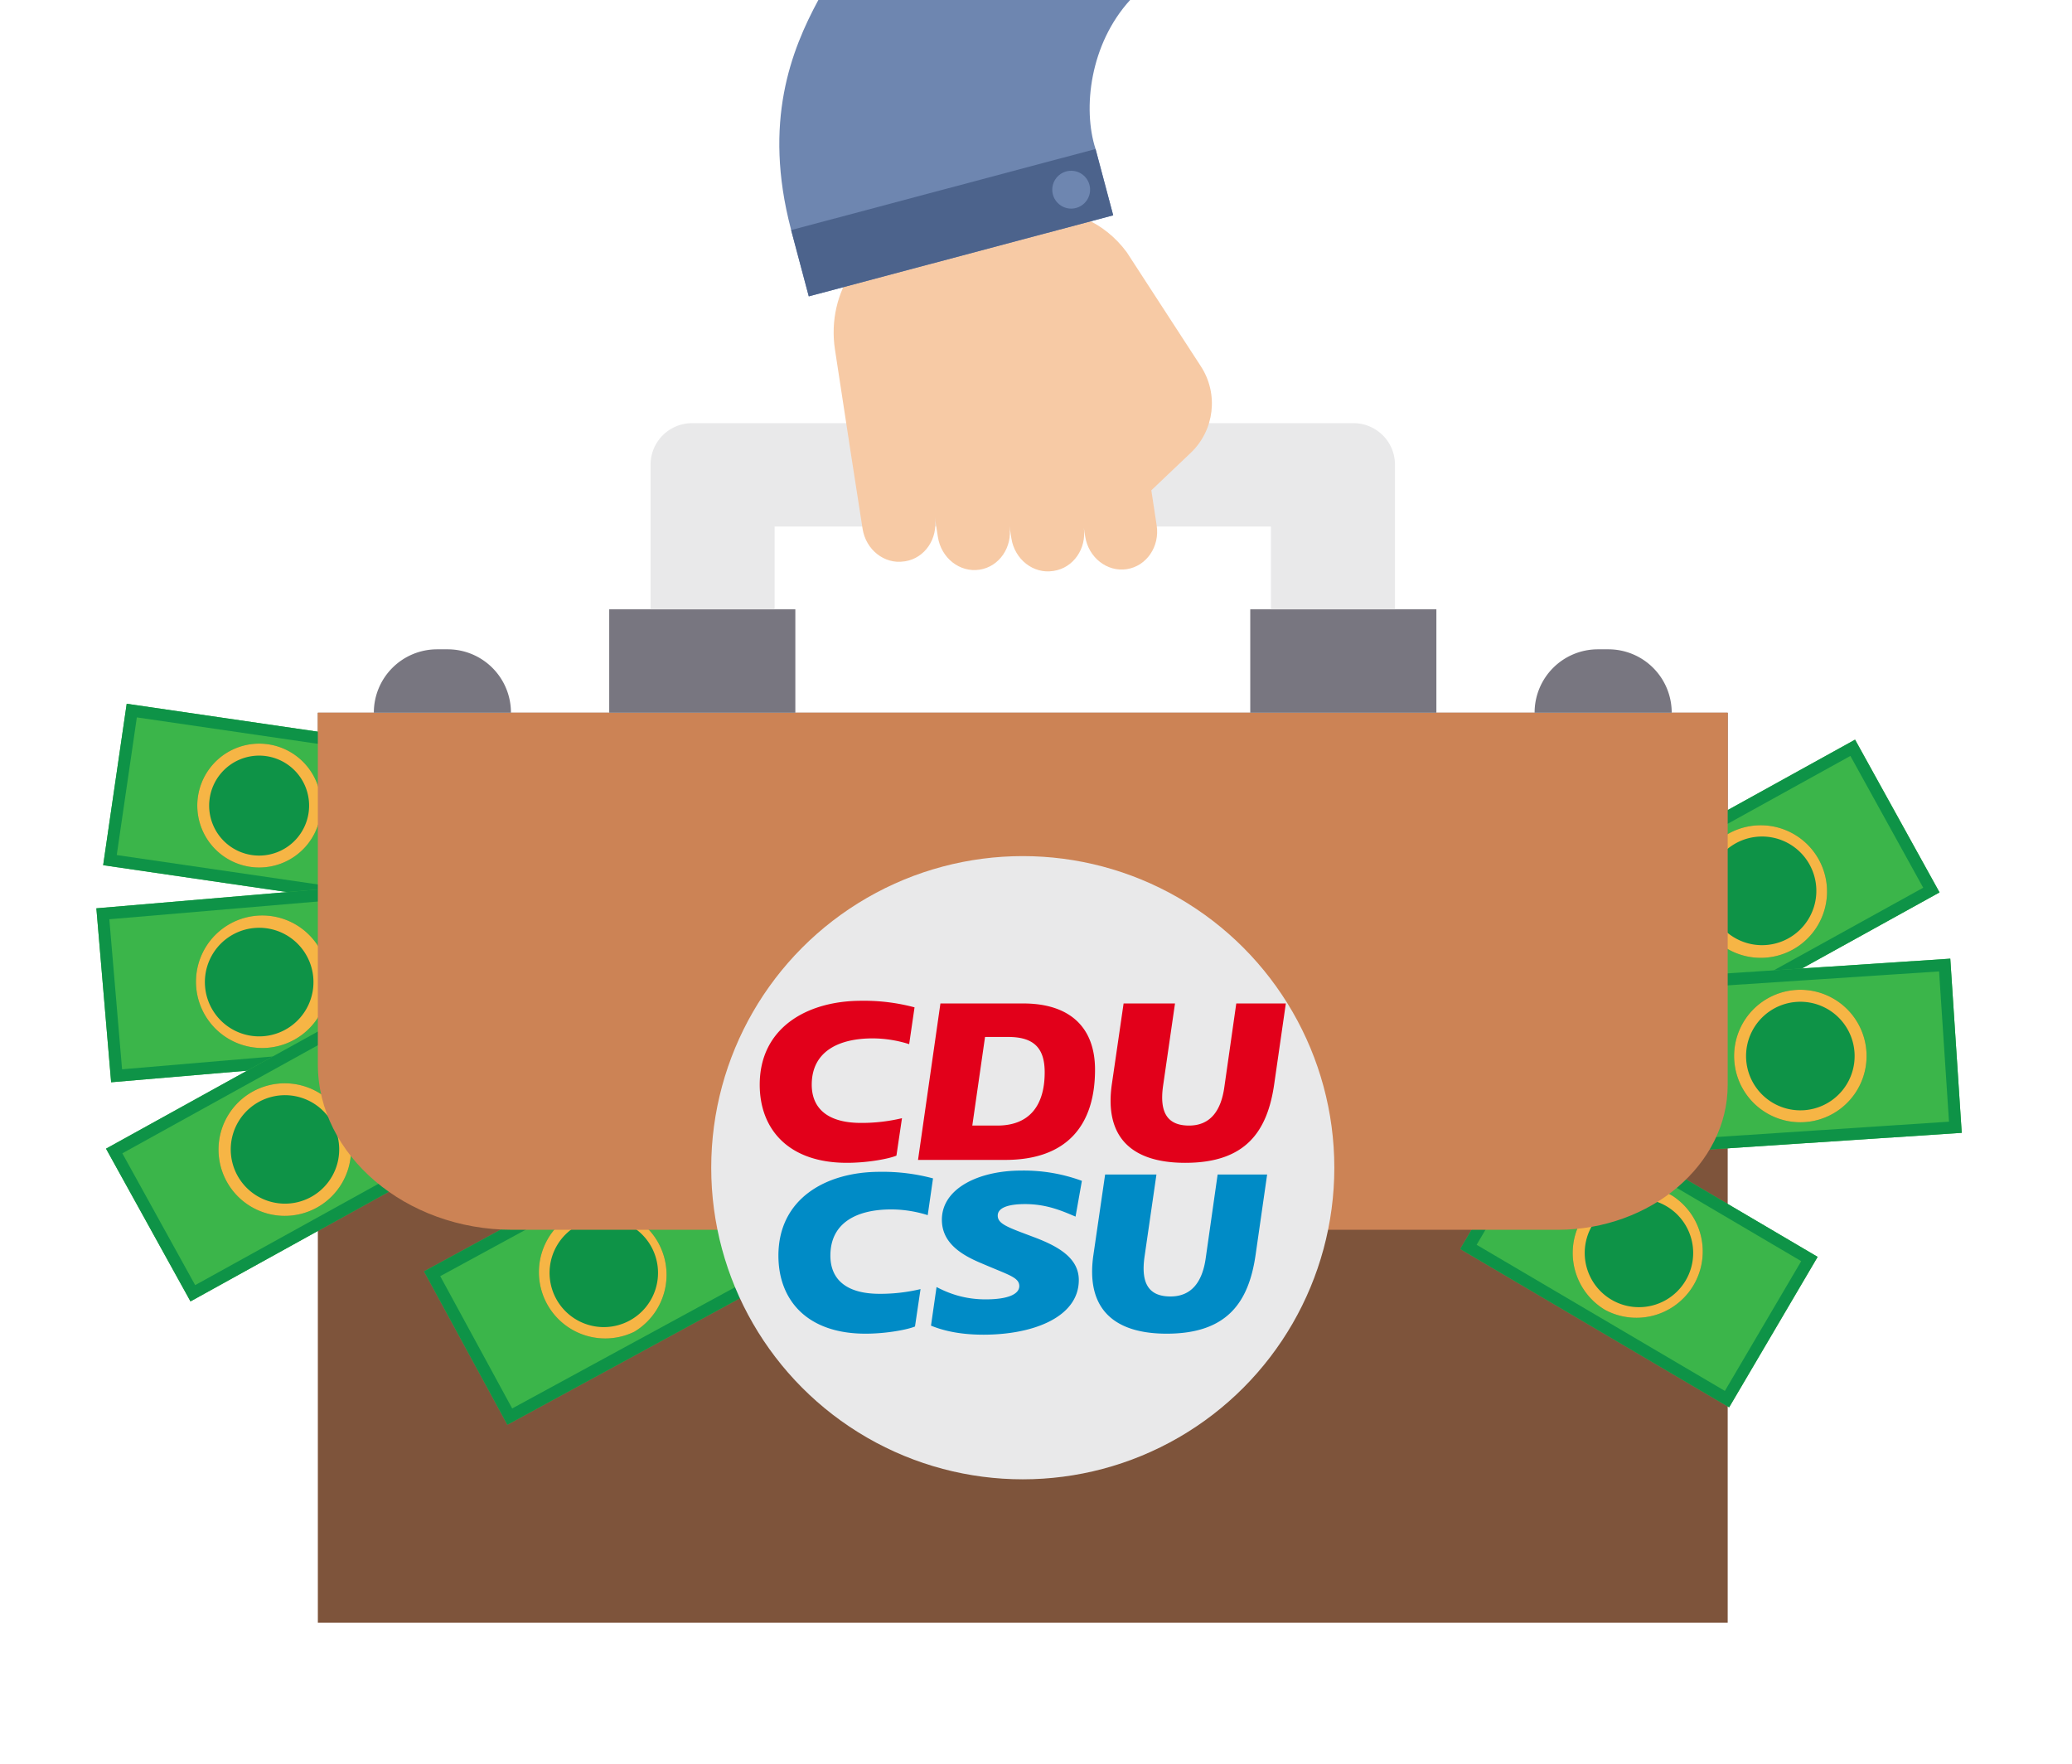 <svg viewBox="0 0 47 40" xmlns="http://www.w3.org/2000/svg" fill-rule="evenodd" clip-rule="evenodd" stroke-linejoin="round" stroke-miterlimit="2">
  <path fill="#7e543b" fill-rule="nonzero" d="M7.21 16.164h31.98v20.639H7.21z"/>
  <path d="M15.835 25.453l-6.217 3.381 1.891 3.478 6.217-3.382-1.891-3.477z" fill="#3bb54a"/>
  <path d="M15.835 25.453l-6.217 3.381 1.891 3.478 6.217-3.382-1.891-3.477zm-.109.368l1.632 3-5.74 3.122-1.632-3 5.74-3.122z" fill="#0e9347"/>
  <path d="M12.954 27.562a1.504 1.504 0 011.436 2.64 1.504 1.504 0 01-1.436-2.64z" fill="#0e9347"/>
  <path d="M12.954 27.562a1.504 1.504 0 011.436 2.64 1.504 1.504 0 01-1.436-2.64zm.13.239a1.23 1.23 0 111.176 2.16 1.23 1.23 0 01-1.176-2.16z" fill="#f6b545"/>
  <path d="M9.419 16.917l-6.545-.956-.534 3.661 6.545.956.534-3.661z" fill="#3bb54a"/>
  <path d="M9.419 16.917l-6.545-.956-.534 3.661 6.545.956.534-3.661zm-.308.23l-.456 3.123-6.007-.878.456-3.122 6.007.877z" fill="#0e9347"/>
  <path d="M6.083 16.88a1.404 1.404 0 11-.406 2.78 1.404 1.404 0 01.406-2.78z" fill="#0e9347"/>
  <path d="M6.083 16.88a1.404 1.404 0 11-.406 2.78 1.404 1.404 0 01.406-2.78zm-.04.269a1.133 1.133 0 11-.33 2.243 1.133 1.133 0 01.33-2.243z" fill="#f6b545"/>
  <path d="M9.238 20l-7.052.6.335 3.945 7.052-.601L9.238 20z" fill="#3bb54a"/>
  <path d="M9.238 20l-7.052.6.335 3.945 7.052-.601L9.238 20zm-.248.294l.289 3.403-6.51.554-.289-3.403 6.51-.554z" fill="#0e9347"/>
  <path d="M5.752 20.775a1.503 1.503 0 11.254 2.992 1.503 1.503 0 01-.254-2.992z" fill="#0e9347"/>
  <path d="M5.752 20.775a1.503 1.503 0 11.254 2.992 1.503 1.503 0 01-.254-2.992zm.023.271a1.231 1.231 0 11.208 2.454 1.231 1.231 0 01-.208-2.454z" fill="#f6b545"/>
  <path d="M8.599 22.627l-6.194 3.424 1.916 3.464 6.194-3.424-1.916-3.464z" fill="#3bb54a"/>
  <path d="M8.599 22.627l-6.194 3.424 1.916 3.464 6.194-3.424-1.916-3.464zm-.106.369l1.652 2.989-5.718 3.161-1.652-2.989 5.718-3.161z" fill="#0e9347"/>
  <path d="M5.733 24.756a1.503 1.503 0 111.454 2.632 1.503 1.503 0 01-1.454-2.632z" fill="#0e9347"/>
  <path d="M5.733 24.756a1.503 1.503 0 111.454 2.632 1.503 1.503 0 01-1.454-2.632zm.132.238a1.23 1.23 0 111.19 2.153 1.23 1.23 0 01-1.19-2.153z" fill="#f6b545"/>
  <path d="M42.079 16.775l-6.194 3.424 1.916 3.464 6.194-3.424-1.916-3.464z" fill="#3bb54a"/>
  <path d="M42.079 16.775l-6.194 3.424 1.916 3.464 6.194-3.424-1.916-3.464zm-.106.369l1.652 2.989-5.718 3.161-1.652-2.989 5.718-3.161z" fill="#0e9347"/>
  <path d="M39.213 18.904a1.503 1.503 0 111.454 2.632 1.503 1.503 0 01-1.454-2.632z" fill="#0e9347"/>
  <path d="M39.213 18.904a1.503 1.503 0 111.454 2.632 1.503 1.503 0 01-1.454-2.632zm.131.238a1.232 1.232 0 111.191 2.156 1.232 1.232 0 01-1.191-2.156z" fill="#f6b545"/>
  <g>
    <path d="M44.239 21.742l-7.062.466.26 3.95 7.062-.466-.26-3.95z" fill="#3bb54a"/>
    <path d="M44.239 21.742l-7.062.466.26 3.95 7.062-.466-.26-3.95zm-.254.289l.225 3.408-6.52.43-.224-3.408 6.519-.43z" fill="#0e9347"/>
    <path d="M40.739 22.451a1.502 1.502 0 11.198 2.998 1.502 1.502 0 01-.198-2.998z" fill="#0e9347"/>
    <path d="M40.739 22.451a1.502 1.502 0 11.198 2.998 1.502 1.502 0 01-.198-2.998zm.018.271a1.23 1.23 0 11.162 2.457 1.23 1.23 0 01-.162-2.457z" fill="#f6b545"/>
  </g>
  <g>
    <path d="M41.23 28.505l-6.099-3.589-2.008 3.411 6.1 3.59 2.007-3.412z" fill="#3bb54a"/>
    <path d="M41.23 28.505l-6.099-3.589-2.008 3.411 6.1 3.59 2.007-3.412zm-.372.097l-1.732 2.943-5.631-3.314 1.732-2.943 5.631 3.314z" fill="#0e9347"/>
    <path d="M37.939 27.121a1.504 1.504 0 01-1.524 2.59 1.502 1.502 0 111.524-2.59z" fill="#0e9347"/>
    <path d="M37.939 27.121a1.504 1.504 0 01-1.524 2.59 1.502 1.502 0 111.524-2.59zm-.138.235a1.23 1.23 0 11-1.248 2.12 1.23 1.23 0 011.248-2.12z" fill="#f6b545"/>
  </g>
  <path d="M7.21 16.164h31.98v8.443c0 1.801-1.743 3.284-3.86 3.284H11.621c-2.42 0-4.411-1.694-4.411-3.753v-7.974z" fill="#cc8355" fill-rule="nonzero"/>
  <g>
    <circle cx="23.2" cy="26.483" r="7.067" fill="#e9e9ea"/>
    <path d="M20.881 29.236a3.934 3.934 0 01-.927.107c-.783 0-1.118-.349-1.118-.866 0-.76.619-1.048 1.378-1.048.406 0 .727.097.83.13l.12-.834a4.413 4.413 0 00-1.206-.149c-1.22 0-2.301.606-2.301 1.901 0 1.006.647 1.77 1.975 1.77.484 0 .96-.094 1.123-.163l.126-.848zm1.425 1.034c1.155 0 2.165-.41 2.165-1.239 0-.494-.451-.759-1.006-.969l-.223-.084c-.433-.163-.61-.242-.61-.409 0-.168.214-.261.619-.261.485 0 .829.149 1.146.284l.144-.811a3.81 3.81 0 00-1.378-.233c-.964 0-1.798.406-1.798 1.114 0 .498.391.773.861.973l.21.089c.475.2.685.261.685.443 0 .176-.237.302-.764.302-.494 0-.853-.144-1.113-.28l-.126.876c.186.075.559.205 1.188.205zm3.926-3.633h-1.164l-.266 1.826c-.172 1.187.429 1.784 1.663 1.784 1.373 0 1.863-.713 2.017-1.794l.261-1.816H27.62l-.27 1.896c-.074.526-.312.87-.799.87-.483 0-.678-.284-.589-.903l.27-1.863z" fill="#008bc6" fill-rule="nonzero"/>
    <path d="M23.212 22.758h-1.88l-.508 3.548h1.977c1.395 0 2.038-.779 2.038-2.047 0-.97-.583-1.501-1.627-1.501zm-.336.76c.602 0 .821.279.821.802 0 .751-.345 1.207-1.073 1.207h-.569l.289-2.009h.532zM20.46 25.36a3.937 3.937 0 01-.928.107c-.783 0-1.119-.35-1.119-.867 0-.76.62-1.05 1.38-1.05.406 0 .728.098.83.131l.122-.835a4.436 4.436 0 00-1.208-.149c-1.222 0-2.304.606-2.304 1.903 0 1.007.649 1.772 1.977 1.772.485 0 .961-.094 1.124-.163l.126-.849zm6.193-2.602h-1.166l-.266 1.828c-.172 1.189.429 1.786 1.665 1.786 1.375 0 1.866-.714 2.019-1.796l.262-1.818h-1.124l-.271 1.898c-.074.527-.312.871-.8.871-.483 0-.678-.284-.589-.904l.27-1.865z" fill="#e2001a" fill-rule="nonzero"/>
  </g>
  <path d="M11.59 16.162a1.436 1.436 0 00-1.436-1.436h-.238a1.436 1.436 0 00-1.436 1.436v.002h3.11v-.002zM37.92 16.162a1.436 1.436 0 00-1.436-1.436h-.238a1.436 1.436 0 00-1.436 1.436v.002h3.11v-.002z" fill="#787680"/>
  <path fill="#787680" fill-rule="nonzero" d="M13.819 13.819h4.222v2.345h-4.222zM28.36 13.819h4.222v2.345H28.36z"/>
  <path d="M30.705 9.597h-15.01a.942.942 0 00-.938.938v3.284h2.814v-1.877h11.258v1.877h2.814v-3.284a.942.942 0 00-.938-.938z" fill="#e9e9ea" fill-rule="nonzero"/>
  <path d="M22.898 11.926c.074.48-.229.925-.677.994h-.002c-.448.069-.871-.264-.945-.744l-.068-.44c.074.48-.229.925-.677.994l-.019.002c-.447.07-.869-.262-.944-.741-.246-1.567-.267-1.721-.626-4.062-.201-1.314.63-2.533 1.857-2.722l2.634-.406c.806-.124 1.621.229 2.13.923l1.679 2.584c.406.625.309 1.45-.231 1.963l-.893.849.121.794c.074.48-.229.925-.677.994-.448.069-.871-.264-.945-.744l-.03-.194c.064.474-.237.908-.68.977l-.019.003c-.448.069-.871-.264-.945-.744l-.043-.28z" fill="#f7caa5" fill-rule="nonzero"/>
  <path d="M17.939 5.189c-.634-2.422.007-4.048.624-5.189h7.072c-.908.996-1.083 2.455-.784 3.38l.4 1.503-6.905 1.838-.4-1.503-.007-.029z" fill="#6e86b0"/>
  <clipPath id="a">
    <path d="M17.939 5.189c-.634-2.422.007-4.048.624-5.189h7.072c-.908.996-1.083 2.455-.784 3.38l.4 1.503-6.905 1.838-.4-1.503-.007-.029z"/>
  </clipPath>
  <g clip-path="url(#a)">
    <path d="M24.851 3.38l-6.905 1.838.4 1.503 6.905-1.838-.4-1.503z" fill="#4c638c"/>
    <circle cx="24.298" cy="4.302" r=".429" fill="#6e86b0"/>
  </g>
</svg>
